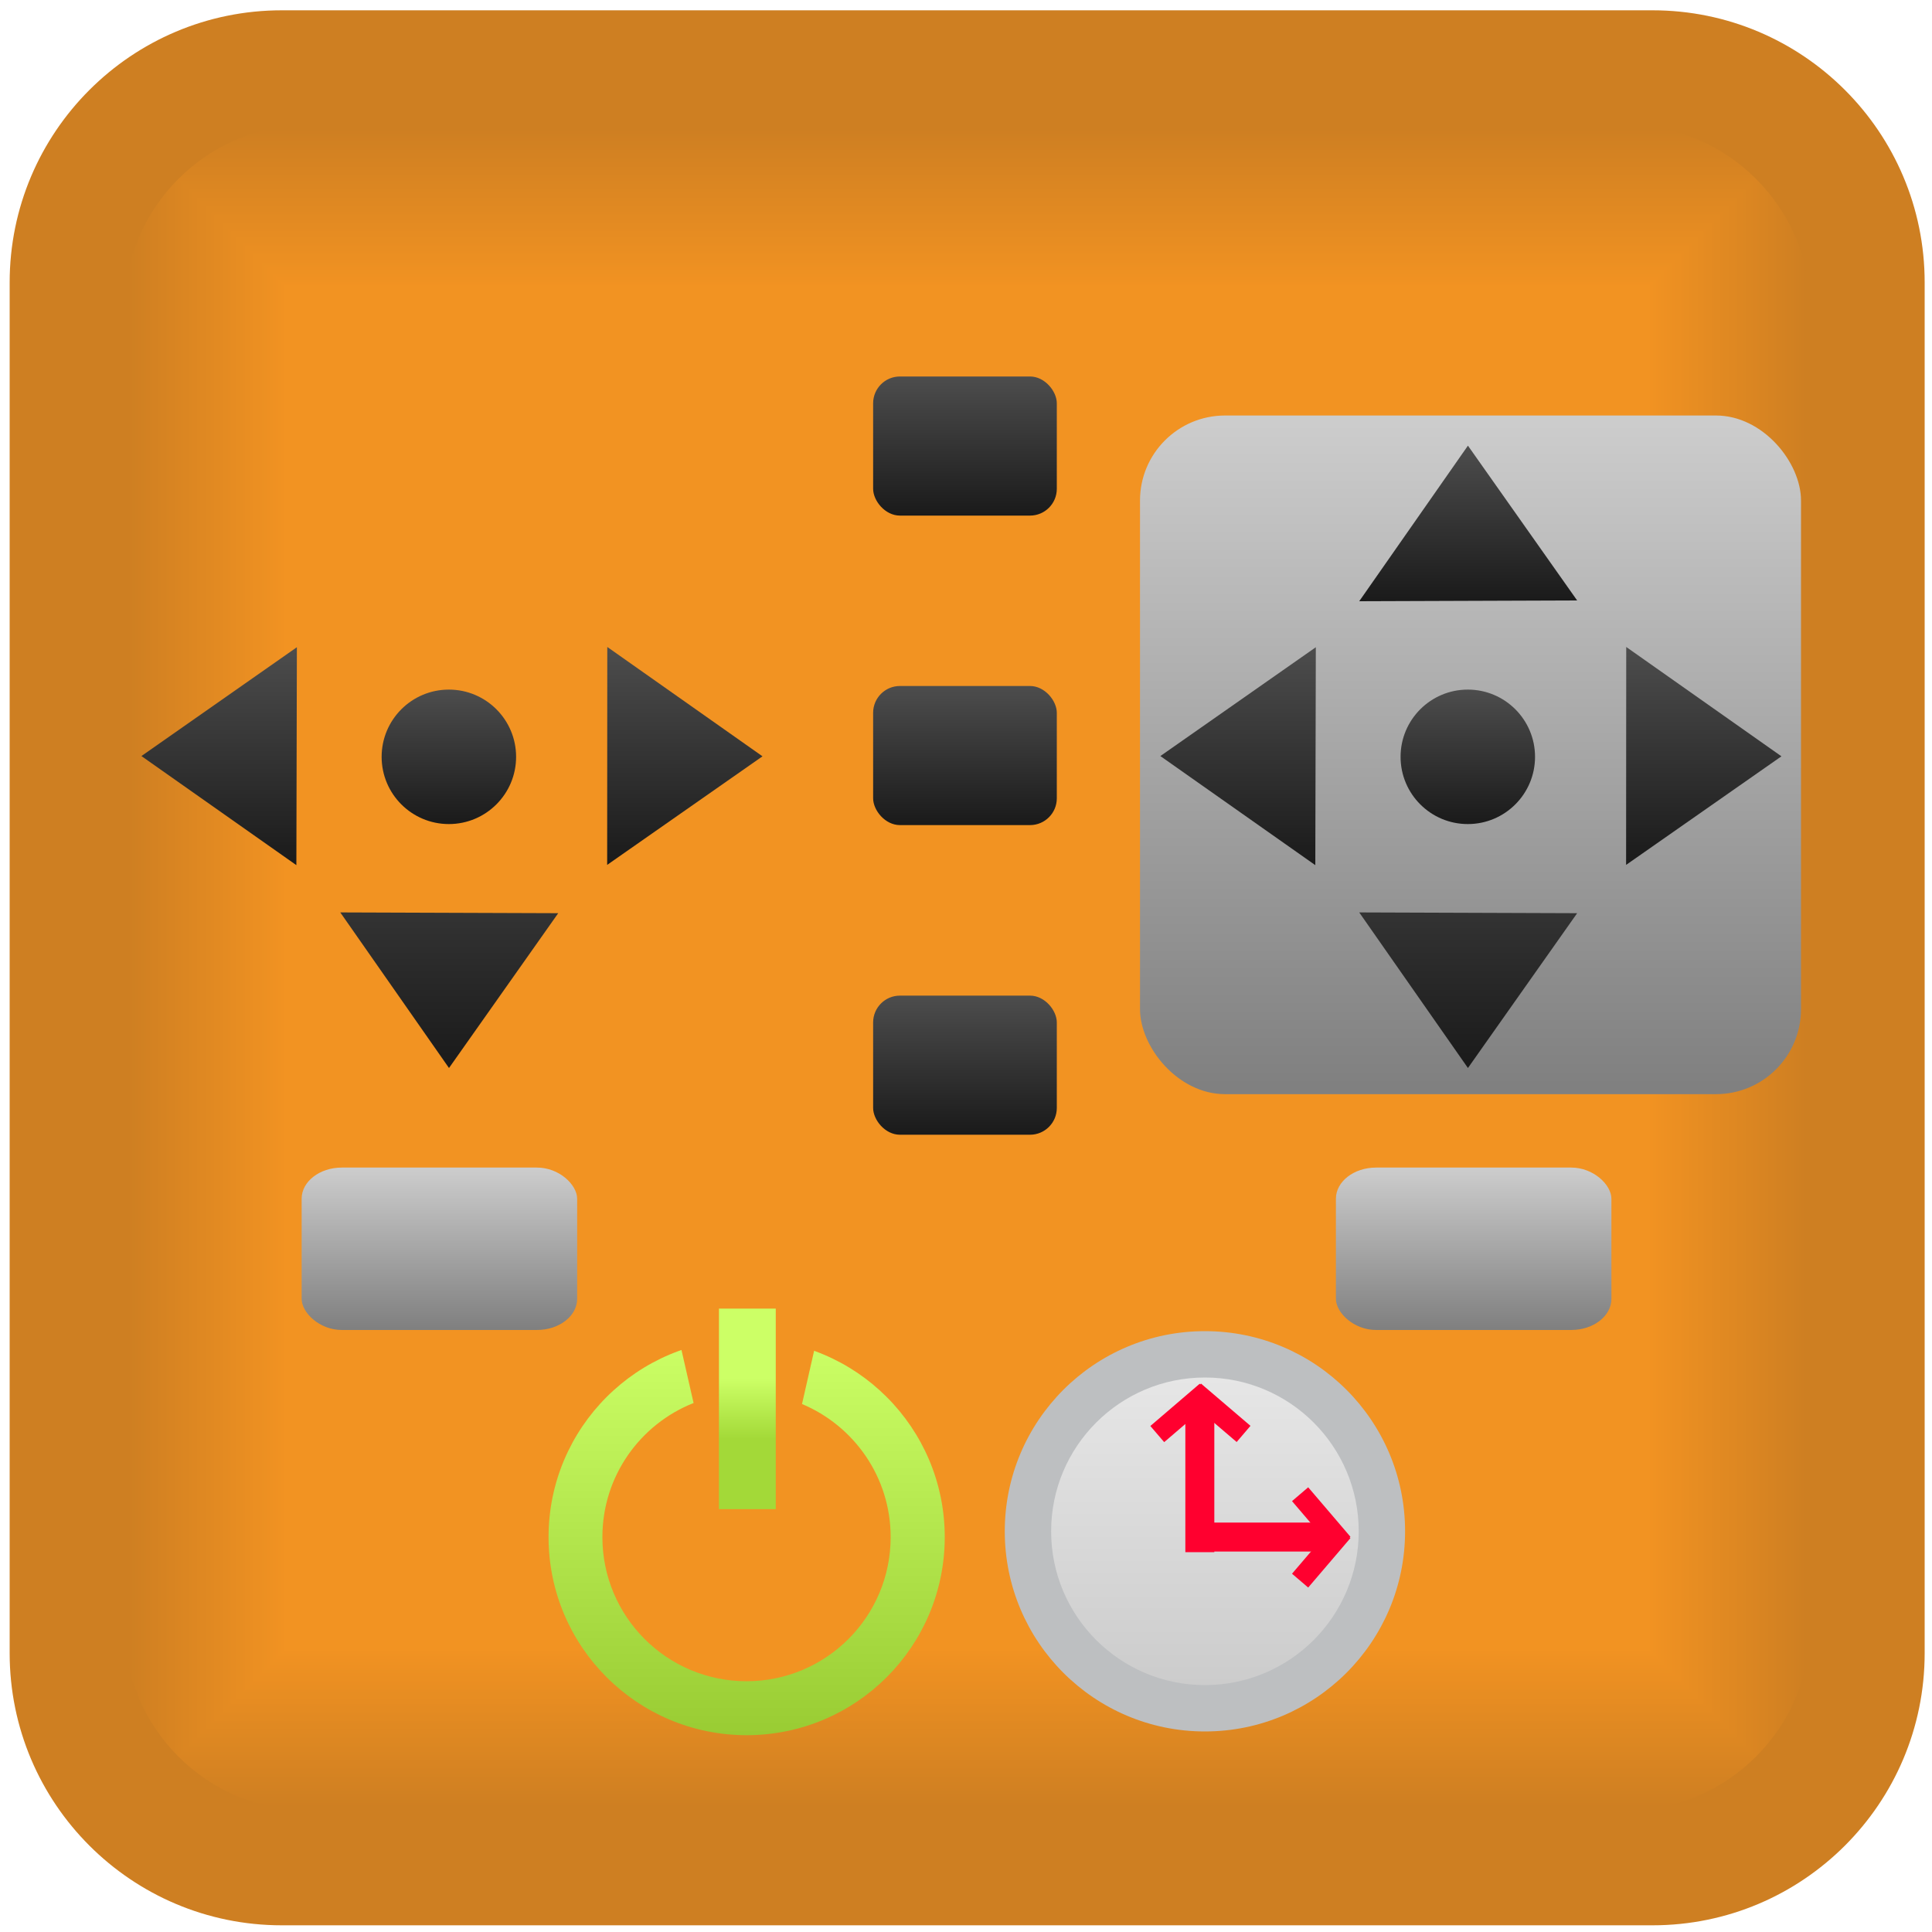 <?xml version="1.0" encoding="UTF-8"?>
<!DOCTYPE svg PUBLIC "-//W3C//DTD SVG 1.1//EN" "http://www.w3.org/Graphics/SVG/1.1/DTD/svg11.dtd">
<!-- Creator: CorelDRAW X6 -->
<svg xmlns="http://www.w3.org/2000/svg" xml:space="preserve" width="150px" height="150px" version="1.1" style="shape-rendering:geometricPrecision; text-rendering:geometricPrecision; image-rendering:optimizeQuality; fill-rule:evenodd; clip-rule:evenodd"
viewBox="0 0 15000 15000"
 xmlns:xlink="http://www.w3.org/1999/xlink">
 <defs>
  <style type="text/css">
   <![CDATA[
    .str0 {stroke:#FF002F;stroke-width:165.1}
    .fil45 {fill:none}
    .fil59 {fill:#BDBFC1}
    .fil0 {fill:#CE7F22}
    .fil2 {fill:#CF7F22}
    .fil3 {fill:#CF8022}
    .fil4 {fill:#D08022}
    .fil5 {fill:#D18022}
    .fil6 {fill:#D18122}
    .fil7 {fill:#D28122}
    .fil8 {fill:#D38122}
    .fil9 {fill:#D38222}
    .fil10 {fill:#D48222}
    .fil11 {fill:#D58322}
    .fil12 {fill:#D68322}
    .fil13 {fill:#D78422}
    .fil14 {fill:#D88422}
    .fil15 {fill:#D98522}
    .fil16 {fill:#DA8522}
    .fil17 {fill:#DA8622}
    .fil18 {fill:#DB8622}
    .fil19 {fill:#DC8722}
    .fil20 {fill:#DD8722}
    .fil21 {fill:#DE8822}
    .fil22 {fill:#DF8822}
    .fil23 {fill:#E08922}
    .fil24 {fill:#E18922}
    .fil25 {fill:#E28A22}
    .fil26 {fill:#E38A22}
    .fil27 {fill:#E48B22}
    .fil28 {fill:#E58B22}
    .fil29 {fill:#E68C22}
    .fil30 {fill:#E78D22}
    .fil31 {fill:#E88D22}
    .fil32 {fill:#E98E22}
    .fil33 {fill:#EA8E22}
    .fil34 {fill:#EB8F22}
    .fil35 {fill:#EC8F22}
    .fil36 {fill:#EC9022}
    .fil37 {fill:#ED9022}
    .fil38 {fill:#EE9022}
    .fil39 {fill:#EE9122}
    .fil40 {fill:#EF9122}
    .fil41 {fill:#F09122}
    .fil42 {fill:#F09222}
    .fil43 {fill:#F19222}
    .fil44 {fill:#F29322}
    .fil61 {fill:#FF002F}
    .fil57 {fill:#F29322;fill-rule:nonzero}
    .fil1 {fill:black;fill-opacity:0}
    .fil51 {fill:url(#id2)}
    .fil54 {fill:url(#id3)}
    .fil56 {fill:url(#id4)}
    .fil60 {fill:url(#id5)}
    .fil55 {fill:url(#id6)}
    .fil46 {fill:url(#id7)}
    .fil58 {fill:url(#id8)}
    .fil52 {fill:url(#id9);fill-rule:nonzero}
    .fil49 {fill:url(#id10);fill-rule:nonzero}
    .fil48 {fill:url(#id11);fill-rule:nonzero}
    .fil47 {fill:url(#id12);fill-rule:nonzero}
    .fil53 {fill:url(#id13);fill-rule:nonzero}
    .fil50 {fill:url(#id14);fill-rule:nonzero}
   ]]>
  </style>
      <clipPath id="id0">
       <path d="M2397 14058l10225 0c788,0 1432,-645 1432,-1432l0 -10225c0,-788 -645,-1432 -1432,-1432l-10225 0c-788,0 -1432,645 -1432,1432l0 10225c0,788 645,1432 1432,1432z"/>
      </clipPath>
      <clipPath id="id1">
       <path d="M2397 14058l10225 0c788,0 1432,-645 1432,-1432l0 -10225c0,-788 -645,-1432 -1432,-1432l-10225 0c-788,0 -1432,645 -1432,1432l0 10225c0,788 645,1432 1432,1432z"/>
      </clipPath>
  <linearGradient id="id2" gradientUnits="objectBoundingBox" x1="50%" y1="100%" x2="50%" y2="0%">
   <stop offset="0" style="stop-color:#1A1A1A"/>
   <stop offset="1" style="stop-color:#4D4D4D"/>
  </linearGradient>
  <linearGradient id="id3" gradientUnits="objectBoundingBox" xlink:href="#id2" x1="50%" y1="100%" x2="50%" y2="0%">
  </linearGradient>
  <linearGradient id="id4" gradientUnits="userSpaceOnUse" x1="5796.96" y1="13472.2" x2="5796.96" y2="10396.5">
   <stop offset="0" style="stop-color:#99CC33"/>
   <stop offset="1" style="stop-color:#CCFF66"/>
  </linearGradient>
  <linearGradient id="id5" gradientUnits="userSpaceOnUse" x1="9355.44" y1="13082.5" x2="9355.44" y2="10695.2">
   <stop offset="0" style="stop-color:#CCCCCC"/>
   <stop offset="1" style="stop-color:#E6E6E6"/>
  </linearGradient>
  <linearGradient id="id6" gradientUnits="objectBoundingBox" x1="50%" y1="99%" x2="50%" y2="1%">
   <stop offset="0" style="stop-color:gray"/>
   <stop offset="1" style="stop-color:#CCCCCC"/>
  </linearGradient>
  <linearGradient id="id7" gradientUnits="objectBoundingBox" xlink:href="#id6" x1="50%" y1="99%" x2="50%" y2="1%">
  </linearGradient>
  <linearGradient id="id8" gradientUnits="userSpaceOnUse" x1="5803.01" y1="11171.8" x2="5803.01" y2="10704.7">
   <stop offset="0" style="stop-color:#A3D938"/>
   <stop offset="1" style="stop-color:#CCFF66"/>
  </linearGradient>
  <linearGradient id="id9" gradientUnits="userSpaceOnUse" xlink:href="#id2" x1="1701.8" y1="6716.75" x2="1701.8" y2="5017.59">
  </linearGradient>
  <linearGradient id="id10" gradientUnits="userSpaceOnUse" xlink:href="#id2" x1="9612.78" y1="6716.76" x2="9612.78" y2="5017.59">
  </linearGradient>
  <linearGradient id="id11" gradientUnits="objectBoundingBox" x1="50%" y1="100%" x2="50%" y2="0%">
   <stop offset="0" style="stop-color:#1A1A1A"/>
   <stop offset="1" style="stop-color:#333333"/>
  </linearGradient>
  <linearGradient id="id12" gradientUnits="objectBoundingBox" xlink:href="#id2" x1="50%" y1="100%" x2="50%" y2="0%">
  </linearGradient>
  <linearGradient id="id13" gradientUnits="userSpaceOnUse" xlink:href="#id2" x1="5315.41" y1="6714.95" x2="5315.41" y2="5019.34">
  </linearGradient>
  <linearGradient id="id14" gradientUnits="userSpaceOnUse" xlink:href="#id2" x1="13226.4" y1="6714.95" x2="13226.4" y2="5019.34">
  </linearGradient>
 </defs>
 <g id="Layer_x0020_1">
  <g id="_301170720">
   <g id="_348901672">
    <path class="fil0" d="M2188 80l10642 0c1167,0 2113,946 2113,2113l0 10642c0,1167 -946,2113 -2113,2113l-10642 0c-1167,0 -2113,-946 -2113,-2113l0 -10642c0,-1167 946,-2113 2113,-2113z"/>
    <g>
     <g style="clip-path:url(#id0)">
      <polygon class="fil1" points="964,969 14054,969 14054,14058 964,14058 "/>
     </g>
     <g style="clip-path:url(#id1)">
      <g>
       <polygon id="1" class="fil0" points="964,969 14054,969 14054,14058 964,14058 964,969 1008,1012 14010,1012 14010,14015 1008,14015 1008,1012 "/>
       <polygon id="_1" class="fil0" points="986,991 14032,991 14032,14037 986,14037 986,991 1030,1034 13989,1034 13989,13993 1030,13993 1030,1034 "/>
       <polygon id="_2" class="fil2" points="1008,1012 14010,1012 14010,14015 1008,14015 1008,1012 1052,1056 13967,1056 13967,13971 1052,13971 1052,1056 "/>
       <polygon id="_3" class="fil3" points="1030,1034 13989,1034 13989,13993 1030,13993 1030,1034 1074,1078 13945,1078 13945,13949 1074,13949 1074,1078 "/>
       <polygon id="_4" class="fil4" points="1052,1056 13967,1056 13967,13971 1052,13971 1052,1056 1095,1100 13923,1100 13923,13928 1095,13928 1095,1100 "/>
       <polygon id="_5" class="fil5" points="1074,1078 13945,1078 13945,13949 1074,13949 1074,1078 1117,1122 13901,1122 13901,13906 1117,13906 1117,1122 "/>
       <polygon id="_6" class="fil6" points="1095,1100 13923,1100 13923,13928 1095,13928 1095,1100 1139,1143 13880,1143 13880,13884 1139,13884 1139,1143 "/>
       <polygon id="_7" class="fil7" points="1117,1122 13901,1122 13901,13906 1117,13906 1117,1122 1161,1165 13858,1165 13858,13862 1161,13862 1161,1165 "/>
       <polygon id="_8" class="fil8" points="1139,1143 13880,1143 13880,13884 1139,13884 1139,1143 1183,1187 13836,1187 13836,13840 1183,13840 1183,1187 "/>
       <polygon id="_9" class="fil9" points="1161,1165 13858,1165 13858,13862 1161,13862 1161,1165 1204,1209 13814,1209 13814,13819 1204,13819 1204,1209 "/>
       <polygon id="_10" class="fil10" points="1183,1187 13836,1187 13836,13840 1183,13840 1183,1187 1226,1231 13792,1231 13792,13797 1226,13797 1226,1231 "/>
       <polygon id="_11" class="fil10" points="1204,1209 13814,1209 13814,13819 1204,13819 1204,1209 1248,1252 13771,1252 13771,13775 1248,13775 1248,1252 "/>
       <polygon id="_12" class="fil11" points="1226,1231 13792,1231 13792,13797 1226,13797 1226,1231 1270,1274 13749,1274 13749,13753 1270,13753 1270,1274 "/>
       <polygon id="_13" class="fil12" points="1248,1252 13771,1252 13771,13775 1248,13775 1248,1252 1292,1296 13727,1296 13727,13731 1292,13731 1292,1296 "/>
       <polygon id="_14" class="fil12" points="1270,1274 13749,1274 13749,13753 1270,13753 1270,1274 1314,1318 13705,1318 13705,13709 1314,13709 1314,1318 "/>
       <polygon id="_15" class="fil13" points="1292,1296 13727,1296 13727,13731 1292,13731 1292,1296 1335,1340 13683,1340 13683,13688 1335,13688 1335,1340 "/>
       <polygon id="_16" class="fil14" points="1314,1318 13705,1318 13705,13709 1314,13709 1314,1318 1357,1362 13661,1362 13661,13666 1357,13666 1357,1362 "/>
       <polygon id="_17" class="fil14" points="1335,1340 13683,1340 13683,13688 1335,13688 1335,1340 1379,1383 13640,1383 13640,13644 1379,13644 1379,1383 "/>
       <polygon id="_18" class="fil15" points="1357,1362 13661,1362 13661,13666 1357,13666 1357,1362 1401,1405 13618,1405 13618,13622 1401,13622 1401,1405 "/>
       <polygon id="_19" class="fil16" points="1379,1383 13640,1383 13640,13644 1379,13644 1379,1383 1423,1427 13596,1427 13596,13600 1423,13600 1423,1427 "/>
       <polygon id="_20" class="fil17" points="1401,1405 13618,1405 13618,13622 1401,13622 1401,1405 1444,1449 13574,1449 13574,13579 1444,13579 1444,1449 "/>
       <polygon id="_21" class="fil18" points="1423,1427 13596,1427 13596,13600 1423,13600 1423,1427 1466,1471 13552,1471 13552,13557 1466,13557 1466,1471 "/>
       <polygon id="_22" class="fil18" points="1444,1449 13574,1449 13574,13579 1444,13579 1444,1449 1488,1492 13531,1492 13531,13535 1488,13535 1488,1492 "/>
       <polygon id="_23" class="fil19" points="1466,1471 13552,1471 13552,13557 1466,13557 1466,1471 1510,1514 13509,1514 13509,13513 1510,13513 1510,1514 "/>
       <polygon id="_24" class="fil20" points="1488,1492 13531,1492 13531,13535 1488,13535 1488,1492 1532,1536 13487,1536 13487,13491 1532,13491 1532,1536 "/>
       <polygon id="_25" class="fil20" points="1510,1514 13509,1514 13509,13513 1510,13513 1510,1514 1554,1558 13465,1558 13465,13469 1554,13469 1554,1558 "/>
       <polygon id="_26" class="fil21" points="1532,1536 13487,1536 13487,13491 1532,13491 1532,1536 1575,1580 13443,1580 13443,13448 1575,13448 1575,1580 "/>
       <polygon id="_27" class="fil22" points="1554,1558 13465,1558 13465,13469 1554,13469 1554,1558 1597,1602 13421,1602 13421,13426 1597,13426 1597,1602 "/>
       <polygon id="_28" class="fil22" points="1575,1580 13443,1580 13443,13448 1575,13448 1575,1580 1619,1623 13400,1623 13400,13404 1619,13404 1619,1623 "/>
       <polygon id="_29" class="fil23" points="1597,1602 13421,1602 13421,13426 1597,13426 1597,1602 1641,1645 13378,1645 13378,13382 1641,13382 1641,1645 "/>
       <polygon id="_30" class="fil23" points="1619,1623 13400,1623 13400,13404 1619,13404 1619,1623 1663,1667 13356,1667 13356,13360 1663,13360 1663,1667 "/>
       <polygon id="_31" class="fil24" points="1641,1645 13378,1645 13378,13382 1641,13382 1641,1645 1684,1689 13334,1689 13334,13339 1684,13339 1684,1689 "/>
       <polygon id="_32" class="fil25" points="1663,1667 13356,1667 13356,13360 1663,13360 1663,1667 1706,1711 13312,1711 13312,13317 1706,13317 1706,1711 "/>
       <polygon id="_33" class="fil25" points="1684,1689 13334,1689 13334,13339 1684,13339 1684,1689 1728,1732 13291,1732 13291,13295 1728,13295 1728,1732 "/>
       <polygon id="_34" class="fil26" points="1706,1711 13312,1711 13312,13317 1706,13317 1706,1711 1750,1754 13269,1754 13269,13273 1750,13273 1750,1754 "/>
       <polygon id="_35" class="fil27" points="1728,1732 13291,1732 13291,13295 1728,13295 1728,1732 1772,1776 13247,1776 13247,13251 1772,13251 1772,1776 "/>
       <polygon id="_36" class="fil27" points="1750,1754 13269,1754 13269,13273 1750,13273 1750,1754 1793,1798 13225,1798 13225,13229 1793,13229 1793,1798 "/>
       <polygon id="_37" class="fil28" points="1772,1776 13247,1776 13247,13251 1772,13251 1772,1776 1815,1820 13203,1820 13203,13208 1815,13208 1815,1820 "/>
       <polygon id="_38" class="fil29" points="1793,1798 13225,1798 13225,13229 1793,13229 1793,1798 1837,1841 13181,1841 13181,13186 1837,13186 1837,1841 "/>
       <polygon id="_39" class="fil29" points="1815,1820 13203,1820 13203,13208 1815,13208 1815,1820 1859,1863 13160,1863 13160,13164 1859,13164 1859,1863 "/>
       <polygon id="_40" class="fil30" points="1837,1841 13181,1841 13181,13186 1837,13186 1837,1841 1881,1885 13138,1885 13138,13142 1881,13142 1881,1885 "/>
       <polygon id="_41" class="fil30" points="1859,1863 13160,1863 13160,13164 1859,13164 1859,1863 1903,1907 13116,1907 13116,13120 1903,13120 1903,1907 "/>
       <polygon id="_42" class="fil31" points="1881,1885 13138,1885 13138,13142 1881,13142 1881,1885 1924,1929 13094,1929 13094,13099 1924,13099 1924,1929 "/>
       <polygon id="_43" class="fil32" points="1903,1907 13116,1907 13116,13120 1903,13120 1903,1907 1946,1951 13072,1951 13072,13077 1946,13077 1946,1951 "/>
       <polygon id="_44" class="fil32" points="1924,1929 13094,1929 13094,13099 1924,13099 1924,1929 1968,1972 13051,1972 13051,13055 1968,13055 1968,1972 "/>
       <polygon id="_45" class="fil33" points="1946,1951 13072,1951 13072,13077 1946,13077 1946,1951 1990,1994 13029,1994 13029,13033 1990,13033 1990,1994 "/>
       <polygon id="_46" class="fil34" points="1968,1972 13051,1972 13051,13055 1968,13055 1968,1972 2012,2016 13007,2016 13007,13011 2012,13011 2012,2016 "/>
       <polygon id="_47" class="fil34" points="1990,1994 13029,1994 13029,13033 1990,13033 1990,1994 2033,2038 12985,2038 12985,12990 2033,12990 2033,2038 "/>
       <polygon id="_48" class="fil35" points="2012,2016 13007,2016 13007,13011 2012,13011 2012,2016 2055,2060 12963,2060 12963,12968 2055,12968 2055,2060 "/>
       <polygon id="_49" class="fil36" points="2033,2038 12985,2038 12985,12990 2033,12990 2033,2038 2077,2081 12942,2081 12942,12946 2077,12946 2077,2081 "/>
       <polygon id="_50" class="fil37" points="2055,2060 12963,2060 12963,12968 2055,12968 2055,2060 2099,2103 12920,2103 12920,12924 2099,12924 2099,2103 "/>
       <polygon id="_51" class="fil38" points="2077,2081 12942,2081 12942,12946 2077,12946 2077,2081 2121,2125 12898,2125 12898,12902 2121,12902 2121,2125 "/>
       <polygon id="_52" class="fil39" points="2099,2103 12920,2103 12920,12924 2099,12924 2099,2103 2143,2147 12876,2147 12876,12880 2143,12880 2143,2147 "/>
       <polygon id="_53" class="fil40" points="2121,2125 12898,2125 12898,12902 2121,12902 2121,2125 2164,2169 12854,2169 12854,12859 2164,12859 2164,2169 "/>
       <polygon id="_54" class="fil41" points="2143,2147 12876,2147 12876,12880 2143,12880 2143,2147 2186,2191 12832,2191 12832,12837 2186,12837 2186,2191 "/>
       <polygon id="_55" class="fil42" points="2164,2169 12854,2169 12854,12859 2164,12859 2164,2169 2208,2212 12811,2212 12811,12815 2208,12815 2208,2212 "/>
       <polygon id="_56" class="fil43" points="2186,2191 12832,2191 12832,12837 2186,12837 2186,2191 2230,2234 12789,2234 12789,12793 2230,12793 2230,2234 "/>
       <polygon id="_57" class="fil44" points="2208,2212 12811,2212 12811,12815 2208,12815 2208,2212 2252,2256 12767,2256 12767,12771 2252,12771 2252,2256 "/>
       <polygon id="_58" class="fil44" points="2230,2234 12789,2234 12789,12793 2230,12793 2230,2234 2273,2278 12745,2278 12745,12750 2273,12750 2273,2278 "/>
       <polygon id="_59" class="fil44" points="2252,2256 12767,2256 12767,12771 2252,12771 2252,2256 2295,2300 12723,2300 12723,12728 2295,12728 2295,2300 "/>
       <polygon id="_60" class="fil44" points="2273,2278 12745,2278 12745,12750 2273,12750 2273,2278 2317,2321 12702,2321 12702,12706 2317,12706 2317,2321 "/>
       <polygon id="_61" class="fil44" points="2295,2300 12723,2300 12723,12728 2295,12728 2295,2300 2339,2343 12680,2343 12680,12684 2339,12684 2339,2343 "/>
       <polygon id="_62" class="fil44" points="2317,2321 12702,2321 12702,12706 2317,12706 2317,2321 2361,2365 12658,2365 12658,12662 2361,12662 2361,2365 "/>
       <polygon id="_63" class="fil44" points="2339,2343 12680,2343 12680,12684 2339,12684 2339,2343 2383,2387 12636,2387 12636,12640 2383,12640 2383,2387 "/>
       <polygon id="_64" class="fil44" points="2361,2365 12658,2365 12658,12662 2361,12662 2361,2365 2404,2409 12614,2409 12614,12619 2404,12619 2404,2409 "/>
       <polygon id="_65" class="fil44" points="2383,2387 12636,2387 12636,12640 2383,12640 2383,2387 2426,2431 12592,2431 12592,12597 2426,12597 2426,2431 "/>
       <polygon id="_66" class="fil44" points="2404,2409 12614,2409 12614,12619 2404,12619 2404,2409 2448,2452 12571,2452 12571,12575 2448,12575 2448,2452 "/>
       <polygon id="_67" class="fil44" points="2426,2431 12592,2431 12592,12597 2426,12597 2426,2431 2470,2474 12549,2474 12549,12553 2470,12553 2470,2474 "/>
       <polygon id="_68" class="fil44" points="2448,2452 12571,2452 12571,12575 2448,12575 2448,2452 2492,2496 12527,2496 12527,12531 2492,12531 2492,2496 "/>
       <polygon id="_69" class="fil44" points="2470,2474 12549,2474 12549,12553 2470,12553 2470,2474 2513,2518 12505,2518 12505,12510 2513,12510 2513,2518 "/>
       <polygon id="_70" class="fil44" points="2492,2496 12527,2496 12527,12531 2492,12531 2492,2496 2535,2540 12483,2540 12483,12488 2535,12488 2535,2540 "/>
       <polygon id="_71" class="fil44" points="2513,2518 12505,2518 12505,12510 2513,12510 2513,2518 2557,2561 12462,2561 12462,12466 2557,12466 2557,2561 "/>
       <polygon id="_72" class="fil44" points="2535,2540 12483,2540 12483,12488 2535,12488 2535,2540 2579,2583 12440,2583 12440,12444 2579,12444 2579,2583 "/>
       <polygon id="_73" class="fil44" points="2557,2561 12462,2561 12462,12466 2557,12466 2557,2561 2601,2605 12418,2605 12418,12422 2601,12422 2601,2605 "/>
       <polygon id="_74" class="fil44" points="2579,2583 12440,2583 12440,12444 2579,12444 2579,2583 2622,2627 12396,2627 12396,12400 2622,12400 2622,2627 "/>
       <polygon id="_75" class="fil44" points="2601,2605 12418,2605 12418,12422 2601,12422 2601,2605 2644,2649 12374,2649 12374,12379 2644,12379 2644,2649 "/>
       <polygon id="_76" class="fil44" points="2622,2627 12396,2627 12396,12400 2622,12400 2622,2627 2666,2671 12352,2671 12352,12357 2666,12357 2666,2671 "/>
       <polygon id="_77" class="fil44" points="2644,2649 12374,2649 12374,12379 2644,12379 2644,2649 2688,2692 12331,2692 12331,12335 2688,12335 2688,2692 "/>
       <polygon id="_78" class="fil44" points="2666,2671 12352,2671 12352,12357 2666,12357 2666,2671 2710,2714 12309,2714 12309,12313 2710,12313 2710,2714 "/>
       <polygon id="_79" class="fil44" points="2688,2692 12331,2692 12331,12335 2688,12335 2688,2692 2732,2736 12287,2736 12287,12291 2732,12291 2732,2736 "/>
       <polygon id="_80" class="fil44" points="2710,2714 12309,2714 12309,12313 2710,12313 2710,2714 2753,2758 12265,2758 12265,12270 2753,12270 2753,2758 "/>
       <polygon id="_81" class="fil44" points="2732,2736 12287,2736 12287,12291 2732,12291 2732,2736 2775,2780 12243,2780 12243,12248 2775,12248 2775,2780 "/>
       <polygon id="_82" class="fil44" points="2753,2758 12265,2758 12265,12270 2753,12270 2753,2758 2797,2801 12222,2801 12222,12226 2797,12226 2797,2801 "/>
       <polygon id="_83" class="fil44" points="2775,2780 12243,2780 12243,12248 2775,12248 2775,2780 2819,2823 12200,2823 12200,12204 2819,12204 2819,2823 "/>
       <polygon id="_84" class="fil44" points="2797,2801 12222,2801 12222,12226 2797,12226 2797,2801 2841,2845 12178,2845 12178,12182 2841,12182 2841,2845 "/>
       <polygon id="_85" class="fil44" points="2819,2823 12200,2823 12200,12204 2819,12204 2819,2823 2862,2867 12156,2867 12156,12161 2862,12161 2862,2867 "/>
       <polygon id="_86" class="fil44" points="2841,2845 12178,2845 12178,12182 2841,12182 2841,2845 2884,2889 12134,2889 12134,12139 2884,12139 2884,2889 "/>
       <polygon id="_87" class="fil44" points="2862,2867 12156,2867 12156,12161 2862,12161 2862,2867 2906,2910 12113,2910 12113,12117 2906,12117 2906,2910 "/>
       <polygon id="_88" class="fil44" points="2884,2889 12134,2889 12134,12139 2884,12139 2884,2889 2928,2932 12091,2932 12091,12095 2928,12095 2928,2932 "/>
       <polygon id="_89" class="fil44" points="2906,2910 12113,2910 12113,12117 2906,12117 2906,2910 2950,2954 12069,2954 12069,12073 2950,12073 2950,2954 "/>
       <polygon id="_90" class="fil44" points="2928,2932 12091,2932 12091,12095 2928,12095 2928,2932 2972,2976 12047,2976 12047,12051 2972,12051 2972,2976 "/>
       <polygon id="_91" class="fil44" points="2950,2954 12069,2954 12069,12073 2950,12073 2950,2954 2993,2998 12025,2998 12025,12030 2993,12030 2993,2998 "/>
       <polygon id="_92" class="fil44" points="2972,2976 12047,2976 12047,12051 2972,12051 2972,2976 3015,3020 12003,3020 12003,12008 3015,12008 3015,3020 "/>
       <polygon id="_93" class="fil44" points="2993,2998 12025,2998 12025,12030 2993,12030 2993,2998 3037,3041 11982,3041 11982,11986 3037,11986 3037,3041 "/>
       <polygon id="_94" class="fil44" points="3015,3020 12003,3020 12003,12008 3015,12008 3015,3020 3059,3063 11960,3063 11960,11964 3059,11964 3059,3063 "/>
       <polygon id="_95" class="fil44" points="3037,3041 11982,3041 11982,11986 3037,11986 3037,3041 3081,3085 11938,3085 11938,11942 3081,11942 3081,3085 "/>
       <polygon id="_96" class="fil44" points="3059,3063 11960,3063 11960,11964 3059,11964 3059,3063 3102,3107 11916,3107 11916,11921 3102,11921 3102,3107 "/>
       <polygon id="_97" class="fil44" points="3081,3085 11938,3085 11938,11942 3081,11942 3081,3085 3124,3129 11894,3129 11894,11899 3124,11899 3124,3129 "/>
       <polygon id="_98" class="fil44" points="3102,3107 11916,3107 11916,11921 3102,11921 3102,3107 3146,3150 11872,3150 11872,11877 3146,11877 3146,3150 "/>
       <polygon id="_99" class="fil44" points="3124,3129 11894,3129 11894,11899 3124,11899 3124,3129 3168,3172 11851,3172 11851,11855 3168,11855 3168,3172 "/>
       <polygon id="_100" class="fil44" points="3146,3150 11873,3150 11873,11877 3146,11877 3146,3150 3190,3194 11829,3194 11829,11833 3190,11833 3190,3194 "/>
       <polygon id="_101" class="fil44" points="3168,3172 11851,3172 11851,11855 3168,11855 3168,3172 3212,3216 11807,3216 11807,11811 3212,11811 3212,3216 "/>
       <polygon id="_102" class="fil44" points="3190,3194 11829,3194 11829,11833 3190,11833 3190,3194 3233,3238 11785,3238 11785,11790 3233,11790 3233,3238 "/>
       <polygon id="_103" class="fil44" points="3212,3216 11807,3216 11807,11811 3212,11811 3212,3216 3255,3260 11763,3260 11763,11768 3255,11768 3255,3260 "/>
       <polygon id="_104" class="fil44" points="3233,3238 11785,3238 11785,11790 3233,11790 3233,3238 3277,3281 11742,3281 11742,11746 3277,11746 3277,3281 "/>
       <polygon id="_105" class="fil44" points="3255,3260 11763,3260 11763,11768 3255,11768 3255,3260 3299,3303 11720,3303 11720,11724 3299,11724 3299,3303 "/>
       <polygon id="_106" class="fil44" points="3277,3281 11742,3281 11742,11746 3277,11746 3277,3281 3321,3325 11698,3325 11698,11702 3321,11702 3321,3325 "/>
       <polygon id="_107" class="fil44" points="3299,3303 11720,3303 11720,11724 3299,11724 3299,3303 3342,3347 11676,3347 11676,11681 3342,11681 3342,3347 "/>
       <polygon id="_108" class="fil44" points="3321,3325 11698,3325 11698,11702 3321,11702 3321,3325 3364,3369 11654,3369 11654,11659 3364,11659 3364,3369 "/>
       <polygon id="_109" class="fil44" points="3342,3347 11676,3347 11676,11681 3342,11681 3342,3347 3386,3390 11633,3390 11633,11637 3386,11637 3386,3390 "/>
       <polygon id="_110" class="fil44" points="3364,3369 11654,3369 11654,11659 3364,11659 3364,3369 3408,3412 11611,3412 11611,11615 3408,11615 3408,3412 "/>
       <polygon id="_111" class="fil44" points="3386,3390 11633,3390 11633,11637 3386,11637 3386,3390 3430,3434 11589,3434 11589,11593 3430,11593 3430,3434 "/>
       <polygon id="_112" class="fil44" points="3408,3412 11611,3412 11611,11615 3408,11615 3408,3412 3451,3456 11567,3456 11567,11571 3451,11571 3451,3456 "/>
       <polygon id="_113" class="fil44" points="3430,3434 11589,3434 11589,11593 3430,11593 3430,3434 3473,3478 11545,3478 11545,11550 3473,11550 3473,3478 "/>
       <polygon id="_114" class="fil44" points="3451,3456 11567,3456 11567,11571 3451,11571 3451,3456 3495,3500 11523,3500 11523,11528 3495,11528 3495,3500 "/>
       <polygon id="_115" class="fil44" points="3473,3478 11545,3478 11545,11550 3473,11550 3473,3478 3517,3521 11502,3521 11502,11506 3517,11506 3517,3521 "/>
       <polygon id="_116" class="fil44" points="3495,3500 11523,3500 11523,11528 3495,11528 3495,3500 3539,3543 11480,3543 11480,11484 3539,11484 3539,3543 "/>
       <polygon id="_117" class="fil44" points="3517,3521 11502,3521 11502,11506 3517,11506 3517,3521 3561,3565 11458,3565 11458,11462 3561,11462 3561,3565 "/>
       <polygon id="_118" class="fil44" points="3539,3543 11480,3543 11480,11484 3539,11484 3539,3543 3582,3587 11436,3587 11436,11441 3582,11441 3582,3587 "/>
       <polygon id="_119" class="fil44" points="3561,3565 11458,3565 11458,11462 3561,11462 3561,3565 3604,3609 11414,3609 11414,11419 3604,11419 3604,3609 "/>
       <polygon id="_120" class="fil44" points="3582,3587 11436,3587 11436,11441 3582,11441 3582,3587 3626,3630 11393,3630 11393,11397 3626,11397 3626,3630 "/>
       <polygon id="_121" class="fil44" points="3604,3609 11414,3609 11414,11419 3604,11419 3604,3609 3648,3652 11371,3652 11371,11375 3648,11375 3648,3652 "/>
       <polygon id="_122" class="fil44" points="3626,3630 11393,3630 11393,11397 3626,11397 3626,3630 3670,3674 11349,3674 11349,11353 3670,11353 3670,3674 "/>
       <polygon id="_123" class="fil44" points="3648,3652 11371,3652 11371,11375 3648,11375 3648,3652 3692,3696 11327,3696 11327,11332 3692,11332 3692,3696 "/>
       <polygon id="_124" class="fil44" points="3670,3674 11349,3674 11349,11353 3670,11353 3670,3674 3713,3718 11305,3718 11305,11310 3713,11310 3713,3718 "/>
       <polygon id="_125" class="fil44" points="3691,3696 11327,3696 11327,11332 3691,11332 3691,3696 3735,3739 11283,3739 11283,11288 3735,11288 3735,3739 "/>
       <polygon id="_126" class="fil44" points="3713,3718 11305,3718 11305,11310 3713,11310 3713,3718 3757,3761 11262,3761 11262,11266 3757,11266 3757,3761 "/>
       <polygon id="_127" class="fil44" points="3735,3739 11283,3739 11283,11288 3735,11288 3735,3739 3779,3783 11240,3783 11240,11244 3779,11244 3779,3783 "/>
       <polygon id="_128" class="fil44" points="3757,3761 11262,3761 11262,11266 3757,11266 3757,3761 3801,3805 11218,3805 11218,11222 3801,11222 3801,3805 "/>
       <polygon id="_129" class="fil44" points="3779,3783 11240,3783 11240,11244 3779,11244 3779,3783 3822,3827 11196,3827 11196,11201 3822,11201 3822,3827 "/>
       <polygon id="_130" class="fil44" points="3801,3805 11218,3805 11218,11222 3801,11222 3801,3805 3844,3849 11174,3849 11174,11179 3844,11179 3844,3849 "/>
       <polygon id="_131" class="fil44" points="3822,3827 11196,3827 11196,11201 3822,11201 3822,3827 3866,3870 11153,3870 11153,11157 3866,11157 3866,3870 "/>
       <polygon id="_132" class="fil44" points="3844,3849 11174,3849 11174,11179 3844,11179 3844,3849 3888,3892 11131,3892 11131,11135 3888,11135 3888,3892 "/>
       <polygon id="_133" class="fil44" points="3866,3870 11153,3870 11153,11157 3866,11157 3866,3870 3910,3914 11109,3914 11109,11113 3910,11113 3910,3914 "/>
       <polygon id="_134" class="fil44" points="3888,3892 11131,3892 11131,11135 3888,11135 3888,3892 3931,3936 11087,3936 11087,11092 3931,11092 3931,3936 "/>
       <polygon id="_135" class="fil44" points="3910,3914 11109,3914 11109,11113 3910,11113 3910,3914 3953,3958 11065,3958 11065,11070 3953,11070 3953,3958 "/>
       <polygon id="_136" class="fil44" points="3931,3936 11087,3936 11087,11092 3931,11092 3931,3936 3975,3979 11043,3979 11043,11048 3975,11048 3975,3979 "/>
       <polygon id="_137" class="fil44" points="3953,3958 11065,3958 11065,11070 3953,11070 3953,3958 3997,4001 11022,4001 11022,11026 3997,11026 3997,4001 "/>
       <polygon id="_138" class="fil44" points="3975,3979 11043,3979 11043,11048 3975,11048 3975,3979 4019,4023 11000,4023 11000,11004 4019,11004 4019,4023 "/>
       <polygon id="_139" class="fil44" points="3997,4001 11022,4001 11022,11026 3997,11026 3997,4001 4041,4045 10978,4045 10978,10982 4041,10982 4041,4045 "/>
       <polygon id="_140" class="fil44" points="4019,4023 11000,4023 11000,11004 4019,11004 4019,4023 4062,4067 10956,4067 10956,10961 4062,10961 4062,4067 "/>
       <polygon id="_141" class="fil44" points="4041,4045 10978,4045 10978,10982 4041,10982 4041,4045 4084,4089 10934,4089 10934,10939 4084,10939 4084,4089 "/>
       <polygon id="_142" class="fil44" points="4062,4067 10956,4067 10956,10961 4062,10961 4062,4067 4106,4110 10913,4110 10913,10917 4106,10917 4106,4110 "/>
       <polygon id="_143" class="fil44" points="4084,4089 10934,4089 10934,10939 4084,10939 4084,4089 4128,4132 10891,4132 10891,10895 4128,10895 4128,4132 "/>
       <polygon id="_144" class="fil44" points="4106,4110 10913,4110 10913,10917 4106,10917 4106,4110 4150,4154 10869,4154 10869,10873 4150,10873 4150,4154 "/>
       <polygon id="_145" class="fil44" points="4128,4132 10891,4132 10891,10895 4128,10895 4128,4132 4171,4176 10847,4176 10847,10852 4171,10852 4171,4176 "/>
       <polygon id="_146" class="fil44" points="4150,4154 10869,4154 10869,10873 4150,10873 4150,4154 4193,4198 10825,4198 10825,10830 4193,10830 4193,4198 "/>
       <polygon id="_147" class="fil44" points="4171,4176 10847,4176 10847,10852 4171,10852 4171,4176 4215,4219 10804,4219 10804,10808 4215,10808 4215,4219 "/>
       <polygon id="_148" class="fil44" points="4193,4198 10825,4198 10825,10830 4193,10830 4193,4198 4237,4241 10782,4241 10782,10786 4237,10786 4237,4241 "/>
       <polygon id="_149" class="fil44" points="4215,4219 10804,4219 10804,10808 4215,10808 4215,4219 4259,4263 10760,4263 10760,10764 4259,10764 4259,4263 "/>
       <polygon id="_150" class="fil44" points="4237,4241 10782,4241 10782,10786 4237,10786 4237,4241 4281,4285 10738,4285 10738,10742 4281,10742 4281,4285 "/>
       <polygon id="_151" class="fil44" points="4259,4263 10760,4263 10760,10764 4259,10764 4259,4263 4302,4307 10716,4307 10716,10721 4302,10721 4302,4307 "/>
       <polygon id="_152" class="fil44" points="4281,4285 10738,4285 10738,10742 4281,10742 4281,4285 4324,4329 10694,4329 10694,10699 4324,10699 4324,4329 "/>
       <polygon id="_153" class="fil44" points="4302,4307 10716,4307 10716,10721 4302,10721 4302,4307 4346,4350 10673,4350 10673,10677 4346,10677 4346,4350 "/>
       <polygon id="_154" class="fil44" points="4324,4329 10694,4329 10694,10699 4324,10699 4324,4329 4368,4372 10651,4372 10651,10655 4368,10655 4368,4372 "/>
       <polygon id="_155" class="fil44" points="4346,4350 10673,4350 10673,10677 4346,10677 4346,4350 4390,4394 10629,4394 10629,10633 4390,10633 4390,4394 "/>
       <polygon id="_156" class="fil44" points="4368,4372 10651,4372 10651,10655 4368,10655 4368,4372 4411,4416 10607,4416 10607,10612 4411,10612 4411,4416 "/>
       <polygon id="_157" class="fil44" points="4390,4394 10629,4394 10629,10633 4390,10633 4390,4394 4433,4438 10585,4438 10585,10590 4433,10590 4433,4438 "/>
       <polygon id="_158" class="fil44" points="4411,4416 10607,4416 10607,10612 4411,10612 4411,4416 4455,4459 10564,4459 10564,10568 4455,10568 4455,4459 "/>
       <polygon id="_159" class="fil44" points="4433,4438 10585,4438 10585,10590 4433,10590 4433,4438 4477,4481 10542,4481 10542,10546 4477,10546 4477,4481 "/>
       <polygon id="_160" class="fil44" points="4455,4459 10564,4459 10564,10568 4455,10568 4455,4459 4499,4503 10520,4503 10520,10524 4499,10524 4499,4503 "/>
       <polygon id="_161" class="fil44" points="4477,4481 10542,4481 10542,10546 4477,10546 4477,4481 4521,4525 10498,4525 10498,10502 4521,10502 4521,4525 "/>
       <polygon id="_162" class="fil44" points="4499,4503 10520,4503 10520,10524 4499,10524 4499,4503 4542,4547 10476,4547 10476,10481 4542,10481 4542,4547 "/>
       <polygon id="_163" class="fil44" points="4521,4525 10498,4525 10498,10503 4521,10503 4521,4525 4564,4569 10454,4569 10454,10459 4564,10459 4564,4569 "/>
       <polygon id="_164" class="fil44" points="4542,4547 10476,4547 10476,10481 4542,10481 4542,4547 4586,4590 10433,4590 10433,10437 4586,10437 4586,4590 "/>
       <polygon id="_165" class="fil44" points="4564,4569 10454,4569 10454,10459 4564,10459 4564,4569 4608,4612 10411,4612 10411,10415 4608,10415 4608,4612 "/>
       <polygon id="_166" class="fil44" points="4586,4590 10433,4590 10433,10437 4586,10437 4586,4590 4630,4634 10389,4634 10389,10393 4630,10393 4630,4634 "/>
       <polygon id="_167" class="fil44" points="4608,4612 10411,4612 10411,10415 4608,10415 4608,4612 4651,4656 10367,4656 10367,10372 4651,10372 4651,4656 "/>
       <polygon id="_168" class="fil44" points="4630,4634 10389,4634 10389,10393 4630,10393 4630,4634 4673,4678 10345,4678 10345,10350 4673,10350 4673,4678 "/>
       <polygon id="_169" class="fil44" points="4651,4656 10367,4656 10367,10372 4651,10372 4651,4656 4695,4699 10324,4699 10324,10328 4695,10328 4695,4699 "/>
       <polygon id="_170" class="fil44" points="4673,4678 10345,4678 10345,10350 4673,10350 4673,4678 4717,4721 10302,4721 10302,10306 4717,10306 4717,4721 "/>
       <polygon id="_171" class="fil44" points="4695,4699 10324,4699 10324,10328 4695,10328 4695,4699 4739,4743 10280,4743 10280,10284 4739,10284 4739,4743 "/>
       <polygon id="_172" class="fil44" points="4717,4721 10302,4721 10302,10306 4717,10306 4717,4721 4760,4765 10258,4765 10258,10262 4760,10262 4760,4765 "/>
       <polygon id="_173" class="fil44" points="4739,4743 10280,4743 10280,10284 4739,10284 4739,4743 4782,4787 10236,4787 10236,10241 4782,10241 4782,4787 "/>
       <polygon id="_174" class="fil44" points="4760,4765 10258,4765 10258,10262 4760,10262 4760,4765 4804,4808 10214,4808 10214,10219 4804,10219 4804,4808 "/>
       <polygon id="_175" class="fil44" points="4782,4787 10236,4787 10236,10241 4782,10241 4782,4787 4826,4830 10193,4830 10193,10197 4826,10197 4826,4830 "/>
       <polygon id="_176" class="fil44" points="4804,4808 10214,4808 10214,10219 4804,10219 4804,4808 4848,4852 10171,4852 10171,10175 4848,10175 4848,4852 "/>
       <polygon id="_177" class="fil44" points="4826,4830 10193,4830 10193,10197 4826,10197 4826,4830 4870,4874 10149,4874 10149,10153 4870,10153 4870,4874 "/>
       <polygon id="_178" class="fil44" points="4848,4852 10171,4852 10171,10175 4848,10175 4848,4852 4891,4896 10127,4896 10127,10132 4891,10132 4891,4896 "/>
       <polygon id="_179" class="fil44" points="4870,4874 10149,4874 10149,10153 4870,10153 4870,4874 4913,4918 10105,4918 10105,10110 4913,10110 4913,4918 "/>
       <polygon id="_180" class="fil44" points="4891,4896 10127,4896 10127,10132 4891,10132 4891,4896 4935,4939 10084,4939 10084,10088 4935,10088 4935,4939 "/>
       <polygon id="_181" class="fil44" points="4913,4918 10105,4918 10105,10110 4913,10110 4913,4918 4957,4961 10062,4961 10062,10066 4957,10066 4957,4961 "/>
       <polygon id="_182" class="fil44" points="4935,4939 10084,4939 10084,10088 4935,10088 4935,4939 4979,4983 10040,4983 10040,10044 4979,10044 4979,4983 "/>
       <polygon id="_183" class="fil44" points="4957,4961 10062,4961 10062,10066 4957,10066 4957,4961 5000,5005 10018,5005 10018,10023 5000,10023 5000,5005 "/>
       <polygon id="_184" class="fil44" points="4979,4983 10040,4983 10040,10044 4979,10044 4979,4983 5022,5027 9996,5027 9996,10001 5022,10001 5022,5027 "/>
       <polygon id="_185" class="fil44" points="5000,5005 10018,5005 10018,10023 5000,10023 5000,5005 5044,5048 9975,5048 9975,9979 5044,9979 5044,5048 "/>
       <polygon id="_186" class="fil44" points="5022,5027 9996,5027 9996,10001 5022,10001 5022,5027 5066,5070 9953,5070 9953,9957 5066,9957 5066,5070 "/>
       <polygon id="_187" class="fil44" points="5044,5048 9975,5048 9975,9979 5044,9979 5044,5048 5088,5092 9931,5092 9931,9935 5088,9935 5088,5092 "/>
       <polygon id="_188" class="fil44" points="5066,5070 9953,5070 9953,9957 5066,9957 5066,5070 5110,5114 9909,5114 9909,9913 5110,9913 5110,5114 "/>
       <polygon id="_189" class="fil44" points="5088,5092 9931,5092 9931,9935 5088,9935 5088,5092 5131,5136 9887,5136 9887,9892 5131,9892 5131,5136 "/>
       <polygon id="_190" class="fil44" points="5110,5114 9909,5114 9909,9913 5110,9913 5110,5114 5153,5158 9865,5158 9865,9870 5153,9870 5153,5158 "/>
       <polygon id="_191" class="fil44" points="5131,5136 9887,5136 9887,9892 5131,9892 5131,5136 5175,5179 9844,5179 9844,9848 5175,9848 5175,5179 "/>
       <polygon id="_192" class="fil44" points="5153,5158 9865,5158 9865,9870 5153,9870 5153,5158 5197,5201 9822,5201 9822,9826 5197,9826 5197,5201 "/>
       <polygon id="_193" class="fil44" points="5175,5179 9844,5179 9844,9848 5175,9848 5175,5179 5219,5223 9800,5223 9800,9804 5219,9804 5219,5223 "/>
       <polygon id="_194" class="fil44" points="5197,5201 9822,5201 9822,9826 5197,9826 5197,5201 5240,5245 9778,5245 9778,9783 5240,9783 5240,5245 "/>
       <polygon id="_195" class="fil44" points="5219,5223 9800,5223 9800,9804 5219,9804 5219,5223 5262,5267 9756,5267 9756,9761 5262,9761 5262,5267 "/>
       <polygon id="_196" class="fil44" points="5240,5245 9778,5245 9778,9783 5240,9783 5240,5245 5284,5288 9735,5288 9735,9739 5284,9739 5284,5288 "/>
       <polygon id="_197" class="fil44" points="5262,5267 9756,5267 9756,9761 5262,9761 5262,5267 5306,5310 9713,5310 9713,9717 5306,9717 5306,5310 "/>
       <polygon id="_198" class="fil44" points="5284,5288 9735,5288 9735,9739 5284,9739 5284,5288 5328,5332 9691,5332 9691,9695 5328,9695 5328,5332 "/>
       <polygon id="_199" class="fil44" points="5306,5310 9713,5310 9713,9717 5306,9717 5306,5310 5350,5354 9669,5354 9669,9673 5350,9673 5350,5354 "/>
       <polygon id="_200" class="fil44" points="5328,5332 9691,5332 9691,9695 5328,9695 5328,5332 5371,5376 9647,5376 9647,9652 5371,9652 5371,5376 "/>
       <polygon id="_201" class="fil44" points="5350,5354 9669,5354 9669,9673 5350,9673 5350,5354 5393,5398 9625,5398 9625,9630 5393,9630 5393,5398 "/>
       <polygon id="_202" class="fil44" points="5371,5376 9647,5376 9647,9652 5371,9652 5371,5376 5415,5419 9604,5419 9604,9608 5415,9608 5415,5419 "/>
       <polygon id="_203" class="fil44" points="5393,5398 9625,5398 9625,9630 5393,9630 5393,5398 5437,5441 9582,5441 9582,9586 5437,9586 5437,5441 "/>
       <polygon id="_204" class="fil44" points="5415,5419 9604,5419 9604,9608 5415,9608 5415,5419 5459,5463 9560,5463 9560,9564 5459,9564 5459,5463 "/>
       <polygon id="_205" class="fil44" points="5437,5441 9582,5441 9582,9586 5437,9586 5437,5441 5480,5485 9538,5485 9538,9543 5480,9543 5480,5485 "/>
       <polygon id="_206" class="fil44" points="5459,5463 9560,5463 9560,9564 5459,9564 5459,5463 5502,5507 9516,5507 9516,9521 5502,9521 5502,5507 "/>
       <polygon id="_207" class="fil44" points="5480,5485 9538,5485 9538,9543 5480,9543 5480,5485 5524,5528 9495,5528 9495,9499 5524,9499 5524,5528 "/>
       <polygon id="_208" class="fil44" points="5502,5507 9516,5507 9516,9521 5502,9521 5502,5507 5546,5550 9473,5550 9473,9477 5546,9477 5546,5550 "/>
       <polygon id="_209" class="fil44" points="5524,5528 9495,5528 9495,9499 5524,9499 5524,5528 5568,5572 9451,5572 9451,9455 5568,9455 5568,5572 "/>
       <polygon id="_210" class="fil44" points="5546,5550 9473,5550 9473,9477 5546,9477 5546,5550 5589,5594 9429,5594 9429,9433 5589,9433 5589,5594 "/>
       <polygon id="_211" class="fil44" points="5568,5572 9451,5572 9451,9455 5568,9455 5568,5572 5611,5616 9407,5616 9407,9412 5611,9412 5611,5616 "/>
       <polygon id="_212" class="fil44" points="5589,5594 9429,5594 9429,9433 5589,9433 5589,5594 5633,5637 9385,5637 9385,9390 5633,9390 5633,5637 "/>
       <polygon id="_213" class="fil44" points="5611,5616 9407,5616 9407,9412 5611,9412 5611,5616 5655,5659 9364,5659 9364,9368 5655,9368 5655,5659 "/>
       <polygon id="_214" class="fil44" points="5633,5637 9385,5637 9385,9390 5633,9390 5633,5637 5677,5681 9342,5681 9342,9346 5677,9346 5677,5681 "/>
       <polygon id="_215" class="fil44" points="5655,5659 9364,5659 9364,9368 5655,9368 5655,5659 5699,5703 9320,5703 9320,9324 5699,9324 5699,5703 "/>
       <polygon id="_216" class="fil44" points="5677,5681 9342,5681 9342,9346 5677,9346 5677,5681 5720,5725 9298,5725 9298,9303 5720,9303 5720,5725 "/>
       <polygon id="_217" class="fil44" points="5699,5703 9320,5703 9320,9324 5699,9324 5699,5703 5742,5747 9276,5747 9276,9281 5742,9281 5742,5747 "/>
       <polygon id="_218" class="fil44" points="5720,5725 9298,5725 9298,9303 5720,9303 5720,5725 5764,5768 9255,5768 9255,9259 5764,9259 5764,5768 "/>
       <polygon id="_219" class="fil44" points="5742,5747 9276,5747 9276,9281 5742,9281 5742,5747 5786,5790 9233,5790 9233,9237 5786,9237 5786,5790 "/>
       <polygon id="_220" class="fil44" points="5764,5768 9255,5768 9255,9259 5764,9259 5764,5768 5808,5812 9211,5812 9211,9215 5808,9215 5808,5812 "/>
       <polygon id="_221" class="fil44" points="5786,5790 9233,5790 9233,9237 5786,9237 5786,5790 5829,5834 9189,5834 9189,9194 5829,9194 5829,5834 "/>
       <polygon id="_222" class="fil44" points="5808,5812 9211,5812 9211,9215 5808,9215 5808,5812 5851,5856 9167,5856 9167,9172 5851,9172 5851,5856 "/>
       <polygon id="_223" class="fil44" points="5829,5834 9189,5834 9189,9194 5829,9194 5829,5834 5873,5877 9146,5877 9146,9150 5873,9150 5873,5877 "/>
       <polygon id="_224" class="fil44" points="5851,5856 9167,5856 9167,9172 5851,9172 5851,5856 5895,5899 9124,5899 9124,9128 5895,9128 5895,5899 "/>
       <polygon id="_225" class="fil44" points="5873,5877 9146,5877 9146,9150 5873,9150 5873,5877 5917,5921 9102,5921 9102,9106 5917,9106 5917,5921 "/>
       <polygon id="_226" class="fil44" points="5895,5899 9124,5899 9124,9128 5895,9128 5895,5899 5939,5943 9080,5943 9080,9084 5939,9084 5939,5943 "/>
       <polygon id="_227" class="fil44" points="5917,5921 9102,5921 9102,9106 5917,9106 5917,5921 5960,5965 9058,5965 9058,9063 5960,9063 5960,5965 "/>
       <polygon id="_228" class="fil44" points="5939,5943 9080,5943 9080,9084 5939,9084 5939,5943 5982,5987 9036,5987 9036,9041 5982,9041 5982,5987 "/>
       <polygon id="_229" class="fil44" points="5960,5965 9058,5965 9058,9063 5960,9063 5960,5965 6004,6008 9015,6008 9015,9019 6004,9019 6004,6008 "/>
       <polygon id="_230" class="fil44" points="5982,5987 9036,5987 9036,9041 5982,9041 5982,5987 6026,6030 8993,6030 8993,8997 6026,8997 6026,6030 "/>
       <polygon id="_231" class="fil44" points="6004,6008 9015,6008 9015,9019 6004,9019 6004,6008 6048,6052 8971,6052 8971,8975 6048,8975 6048,6052 "/>
       <polygon id="_232" class="fil44" points="6026,6030 8993,6030 8993,8997 6026,8997 6026,6030 6069,6074 8949,6074 8949,8954 6069,8954 6069,6074 "/>
       <polygon id="_233" class="fil44" points="6048,6052 8971,6052 8971,8975 6048,8975 6048,6052 6091,6096 8927,6096 8927,8932 6091,8932 6091,6096 "/>
       <polygon id="_234" class="fil44" points="6069,6074 8949,6074 8949,8954 6069,8954 6069,6074 6113,6117 8906,6117 8906,8910 6113,8910 6113,6117 "/>
       <polygon id="_235" class="fil44" points="6091,6096 8927,6096 8927,8932 6091,8932 6091,6096 6135,6139 8884,6139 8884,8888 6135,8888 6135,6139 "/>
       <polygon id="_236" class="fil44" points="6113,6117 8906,6117 8906,8910 6113,8910 6113,6117 6157,6161 8862,6161 8862,8866 6157,8866 6157,6161 "/>
       <polygon id="_237" class="fil44" points="6135,6139 8884,6139 8884,8888 6135,8888 6135,6139 6179,6183 8840,6183 8840,8844 6179,8844 6179,6183 "/>
       <polygon id="_238" class="fil44" points="6157,6161 8862,6161 8862,8866 6157,8866 6157,6161 6200,6205 8818,6205 8818,8823 6200,8823 6200,6205 "/>
       <polygon id="_239" class="fil44" points="6179,6183 8840,6183 8840,8844 6179,8844 6179,6183 6222,6227 8796,6227 8796,8801 6222,8801 6222,6227 "/>
       <polygon id="_240" class="fil44" points="6200,6205 8818,6205 8818,8823 6200,8823 6200,6205 6244,6248 8775,6248 8775,8779 6244,8779 6244,6248 "/>
       <polygon id="_241" class="fil44" points="6222,6227 8796,6227 8796,8801 6222,8801 6222,6227 6266,6270 8753,6270 8753,8757 6266,8757 6266,6270 "/>
       <polygon id="_242" class="fil44" points="6244,6248 8775,6248 8775,8779 6244,8779 6244,6248 6288,6292 8731,6292 8731,8735 6288,8735 6288,6292 "/>
       <polygon id="_243" class="fil44" points="6266,6270 8753,6270 8753,8757 6266,8757 6266,6270 6309,6314 8709,6314 8709,8714 6309,8714 6309,6314 "/>
       <polygon id="_244" class="fil44" points="6288,6292 8731,6292 8731,8735 6288,8735 6288,6292 6331,6336 8687,6336 8687,8692 6331,8692 6331,6336 "/>
       <polygon id="_245" class="fil44" points="6309,6314 8709,6314 8709,8714 6309,8714 6309,6314 6353,6357 8666,6357 8666,8670 6353,8670 6353,6357 "/>
       <polygon id="_246" class="fil44" points="6331,6336 8687,6336 8687,8692 6331,8692 6331,6336 6375,6379 8644,6379 8644,8648 6375,8648 6375,6379 "/>
       <polygon id="_247" class="fil44" points="6353,6357 8666,6357 8666,8670 6353,8670 6353,6357 6397,6401 8622,6401 8622,8626 6397,8626 6397,6401 "/>
       <polygon id="_248" class="fil44" points="6375,6379 8644,6379 8644,8648 6375,8648 6375,6379 6418,6423 8600,6423 8600,8604 6418,8604 6418,6423 "/>
       <polygon id="_249" class="fil44" points="6397,6401 8622,6401 8622,8626 6397,8626 6397,6401 6440,6445 8578,6445 8578,8583 6440,8583 6440,6445 "/>
       <polygon id="_250" class="fil44" points="6418,6423 8600,6423 8600,8604 6418,8604 6418,6423 6462,6466 8556,6466 8556,8561 6462,8561 6462,6466 "/>
       <polygon id="_251" class="fil44" points="6440,6445 8578,6445 8578,8583 6440,8583 6440,6445 6484,6488 8535,6488 8535,8539 6484,8539 6484,6488 "/>
       <polygon id="_252" class="fil44" points="6462,6466 8556,6466 8556,8561 6462,8561 6462,6466 6506,6510 8513,6510 8513,8517 6506,8517 6506,6510 "/>
       <polygon id="_253" class="fil44" points="6484,6488 8535,6488 8535,8539 6484,8539 6484,6488 6528,6532 8491,6532 8491,8495 6528,8495 6528,6532 "/>
       <polygon id="_254" class="fil44" points="6506,6510 8513,6510 8513,8517 6506,8517 6506,6510 6549,6554 8469,6554 8469,8474 6549,8474 6549,6554 "/>
       <polygon id="_255" class="fil44" points="6528,6532 8491,6532 8491,8495 6528,8495 6528,6532 6571,6576 8447,6576 8447,8452 6571,8452 6571,6576 "/>
       <polygon id="_256" class="fil44" points="6549,6554 8469,6554 8469,8474 6549,8474 6549,6554 6593,6597 8426,6597 8426,8430 6593,8430 6593,6597 "/>
       <polygon id="_257" class="fil44" points="6571,6576 8447,6576 8447,8452 6571,8452 6571,6576 6615,6619 8404,6619 8404,8408 6615,8408 6615,6619 "/>
       <polygon id="_258" class="fil44" points="6593,6597 8426,6597 8426,8430 6593,8430 6593,6597 6637,6641 8382,6641 8382,8386 6637,8386 6637,6641 "/>
       <polygon id="_259" class="fil44" points="6615,6619 8404,6619 8404,8408 6615,8408 6615,6619 6658,6663 8360,6663 8360,8365 6658,8365 6658,6663 "/>
       <polygon id="_260" class="fil44" points="6637,6641 8382,6641 8382,8386 6637,8386 6637,6641 6680,6685 8338,6685 8338,8343 6680,8343 6680,6685 "/>
       <polygon id="_261" class="fil44" points="6658,6663 8360,6663 8360,8365 6658,8365 6658,6663 6702,6707 8317,6707 8317,8321 6702,8321 6702,6707 "/>
       <polygon id="_262" class="fil44" points="6680,6685 8338,6685 8338,8343 6680,8343 6680,6685 6724,6728 8295,6728 8295,8299 6724,8299 6724,6728 "/>
       <polygon id="_263" class="fil44" points="6702,6706 8317,6706 8317,8321 6702,8321 6702,6706 6746,6750 8273,6750 8273,8277 6746,8277 6746,6750 "/>
       <polygon id="_264" class="fil44" points="6724,6728 8295,6728 8295,8299 6724,8299 6724,6728 6768,6772 8251,6772 8251,8255 6768,8255 6768,6772 "/>
       <polygon id="_265" class="fil44" points="6746,6750 8273,6750 8273,8277 6746,8277 6746,6750 6789,6794 8229,6794 8229,8234 6789,8234 6789,6794 "/>
       <polygon id="_266" class="fil44" points="6768,6772 8251,6772 8251,8255 6768,8255 6768,6772 6811,6816 8207,6816 8207,8212 6811,8212 6811,6816 "/>
       <polygon id="_267" class="fil44" points="6789,6794 8229,6794 8229,8234 6789,8234 6789,6794 6833,6837 8186,6837 8186,8190 6833,8190 6833,6837 "/>
       <polygon id="_268" class="fil44" points="6811,6816 8207,6816 8207,8212 6811,8212 6811,6816 6855,6859 8164,6859 8164,8168 6855,8168 6855,6859 "/>
       <polygon id="_269" class="fil44" points="6833,6837 8186,6837 8186,8190 6833,8190 6833,6837 6877,6881 8142,6881 8142,8146 6877,8146 6877,6881 "/>
       <polygon id="_270" class="fil44" points="6855,6859 8164,6859 8164,8168 6855,8168 6855,6859 6898,6903 8120,6903 8120,8125 6898,8125 6898,6903 "/>
       <polygon id="_271" class="fil44" points="6877,6881 8142,6881 8142,8146 6877,8146 6877,6881 6920,6925 8098,6925 8098,8103 6920,8103 6920,6925 "/>
       <polygon id="_272" class="fil44" points="6898,6903 8120,6903 8120,8125 6898,8125 6898,6903 6942,6946 8076,6946 8076,8081 6942,8081 6942,6946 "/>
       <polygon id="_273" class="fil44" points="6920,6925 8098,6925 8098,8103 6920,8103 6920,6925 6964,6968 8055,6968 8055,8059 6964,8059 6964,6968 "/>
       <polygon id="_274" class="fil44" points="6942,6946 8076,6946 8076,8081 6942,8081 6942,6946 6986,6990 8033,6990 8033,8037 6986,8037 6986,6990 "/>
       <polygon id="_275" class="fil44" points="6964,6968 8055,6968 8055,8059 6964,8059 6964,6968 7008,7012 8011,7012 8011,8015 7008,8015 7008,7012 "/>
       <polygon id="_276" class="fil44" points="6986,6990 8033,6990 8033,8037 6986,8037 6986,6990 7029,7034 7989,7034 7989,7994 7029,7994 7029,7034 "/>
       <polygon id="_277" class="fil44" points="7008,7012 8011,7012 8011,8015 7008,8015 7008,7012 7051,7056 7967,7056 7967,7972 7051,7972 7051,7056 "/>
       <polygon id="_278" class="fil44" points="7029,7034 7989,7034 7989,7994 7029,7994 7029,7034 7073,7077 7946,7077 7946,7950 7073,7950 7073,7077 "/>
       <polygon id="_279" class="fil44" points="7051,7056 7967,7056 7967,7972 7051,7972 7051,7056 7095,7099 7924,7099 7924,7928 7095,7928 7095,7099 "/>
       <polygon id="_280" class="fil44" points="7073,7077 7946,7077 7946,7950 7073,7950 7073,7077 7117,7121 7902,7121 7902,7906 7117,7906 7117,7121 "/>
       <polygon id="_281" class="fil44" points="7095,7099 7924,7099 7924,7928 7095,7928 7095,7099 7138,7143 7880,7143 7880,7885 7138,7885 7138,7143 "/>
       <polygon id="_282" class="fil44" points="7117,7121 7902,7121 7902,7906 7117,7906 7117,7121 7160,7165 7858,7165 7858,7863 7160,7863 7160,7165 "/>
       <polygon id="_283" class="fil44" points="7138,7143 7880,7143 7880,7885 7138,7885 7138,7143 7182,7186 7837,7186 7837,7841 7182,7841 7182,7186 "/>
       <polygon id="_284" class="fil44" points="7160,7165 7858,7165 7858,7863 7160,7863 7160,7165 7204,7208 7815,7208 7815,7819 7204,7819 7204,7208 "/>
       <polygon id="_285" class="fil44" points="7182,7186 7837,7186 7837,7841 7182,7841 7182,7186 7226,7230 7793,7230 7793,7797 7226,7797 7226,7230 "/>
       <polygon id="_286" class="fil44" points="7204,7208 7815,7208 7815,7819 7204,7819 7204,7208 7247,7252 7771,7252 7771,7775 7247,7775 7247,7252 "/>
       <polygon id="_287" class="fil44" points="7226,7230 7793,7230 7793,7797 7226,7797 7226,7230 7269,7274 7749,7274 7749,7754 7269,7754 7269,7274 "/>
       <polygon id="_288" class="fil44" points="7247,7252 7771,7252 7771,7775 7247,7775 7247,7252 7291,7296 7727,7296 7727,7732 7291,7732 7291,7296 "/>
       <polygon id="_289" class="fil44" points="7269,7274 7749,7274 7749,7754 7269,7754 7269,7274 7313,7317 7706,7317 7706,7710 7313,7710 7313,7317 "/>
       <polygon id="_290" class="fil44" points="7291,7296 7727,7296 7727,7732 7291,7732 7291,7296 7335,7339 7684,7339 7684,7688 7335,7688 7335,7339 "/>
       <polygon id="_291" class="fil44" points="7313,7317 7706,7317 7706,7710 7313,7710 7313,7317 7357,7361 7662,7361 7662,7666 7357,7666 7357,7361 "/>
       <polygon id="_292" class="fil44" points="7335,7339 7684,7339 7684,7688 7335,7688 7335,7339 7378,7383 7640,7383 7640,7645 7378,7645 7378,7383 "/>
       <polygon id="_293" class="fil44" points="7357,7361 7662,7361 7662,7666 7357,7666 7357,7361 7400,7405 7618,7405 7618,7623 7400,7623 7400,7405 "/>
       <polygon id="_294" class="fil44" points="7378,7383 7640,7383 7640,7645 7378,7645 7378,7383 7422,7426 7597,7426 7597,7601 7422,7601 7422,7426 "/>
       <polygon id="_295" class="fil44" points="7400,7405 7618,7405 7618,7623 7400,7623 7400,7405 7444,7448 7575,7448 7575,7579 7444,7579 7444,7448 "/>
       <polygon id="_296" class="fil44" points="7422,7426 7597,7426 7597,7601 7422,7601 7422,7426 7466,7470 7553,7470 7553,7557 7466,7557 7466,7470 "/>
       <polygon id="_297" class="fil44" points="7444,7448 7575,7448 7575,7579 7444,7579 7444,7448 7487,7492 7531,7492 7531,7535 7487,7535 7487,7492 "/>
       <polygon id="_298" class="fil44" points="7466,7470 7553,7470 7553,7557 7466,7557 7466,7470 7509,7514 7509,7514 7509,7514 7509,7514 7509,7514 "/>
       <polygon id="_299" class="fil44" points="7487,7492 7531,7492 7531,7535 7487,7535 "/>
      </g>
     </g>
     <path class="fil45" d="M2397 14058l10225 0c788,0 1432,-645 1432,-1432l0 -10225c0,-788 -645,-1432 -1432,-1432l-10225 0c-788,0 -1432,645 -1432,1432l0 10225c0,788 645,1432 1432,1432z"/>
    </g>
   </g>
  </g>
 </g>
 <g id="Слой_x0020_2">
  <rect class="fil46" x="8851" y="3226" width="5132" height="5269" rx="660" ry="660"/>
  <polygon class="fil47" points="12245,4662 10553,4668 11397,3460 "/>
  <polygon class="fil48" points="12245,7090 10553,7084 11397,8292 "/>
  <polygon class="fil49" points="10212,6717 10216,5025 9009,5870 "/>
  <polygon class="fil50" points="12625,6715 12626,5023 13831,5872 "/>
  <circle class="fil51" cx="11396" cy="5876" r="522"/>
  <rect class="fil46" x="940" y="3226" width="5132" height="5269" rx="660" ry="660"/>
  <polygon class="fil47" points="4334,4662 2642,4668 3486,3460 "/>
  <polygon class="fil48" points="4334,7090 2642,7084 3486,8292 "/>
  <polygon class="fil52" points="2301,6717 2305,5025 1098,5870 "/>
  <polygon class="fil53" points="4714,6715 4715,5023 5920,5872 "/>
  <circle class="fil51" cx="3485" cy="5876" r="522"/>
  <rect class="fil54" x="6779" y="5326" width="1426" height="1080" rx="208" ry="208"/>
  <rect class="fil54" x="6779" y="4125" width="1426" height="1080" rx="208" ry="208"/>
  <rect class="fil54" x="6779" y="2923" width="1426" height="1080" rx="208" ry="208"/>
  <rect class="fil54" x="6779" y="6528" width="1426" height="1080" rx="208" ry="208"/>
  <rect class="fil54" x="6779" y="7730" width="1426" height="1080" rx="208" ry="208"/>
  <rect class="fil55" x="2342" y="9065" width="2139" height="1261" rx="312" ry="242"/>
  <rect class="fil55" x="10372" y="9065" width="2139" height="1261" rx="312" ry="242"/>
  <circle class="fil56" cx="5797" cy="11934" r="1538"/>
  <path class="fil57" d="M6227 10900l130 -572 -1101 0 129 565c-415,164 -708,568 -708,1041 0,618 501,1119 1119,1119 618,0 1119,-501 1119,-1119 0,-466 -285,-865 -690,-1034z"/>
  <rect class="fil58" x="5582" y="10160" width="441" height="1557"/>
  <circle class="fil59" cx="9355" cy="11889" r="1554"/>
  <circle class="fil60" cx="9355" cy="11889" r="1194"/>
  <rect class="fil61" x="9203" y="10941" width="225" height="1110"/>
  <rect class="fil61" transform="matrix(3.15344E-014 1.061 -1.027 2.42504E-014 10315.9 11821.2)" width="212" height="1080"/>
  <line class="fil45 str0" x1="8985" y1="11134" x2="9368" y2= "10806" />
  <line class="fil45 str0" x1="9655" y1="11133" x2="9271" y2= "10805" />
  <line class="fil45 str0" x1="10094" y1="11601" x2="10422" y2= "11985" />
  <line class="fil45 str0" x1="10094" y1="12272" x2="10422" y2= "11888" />
 </g>
</svg>
